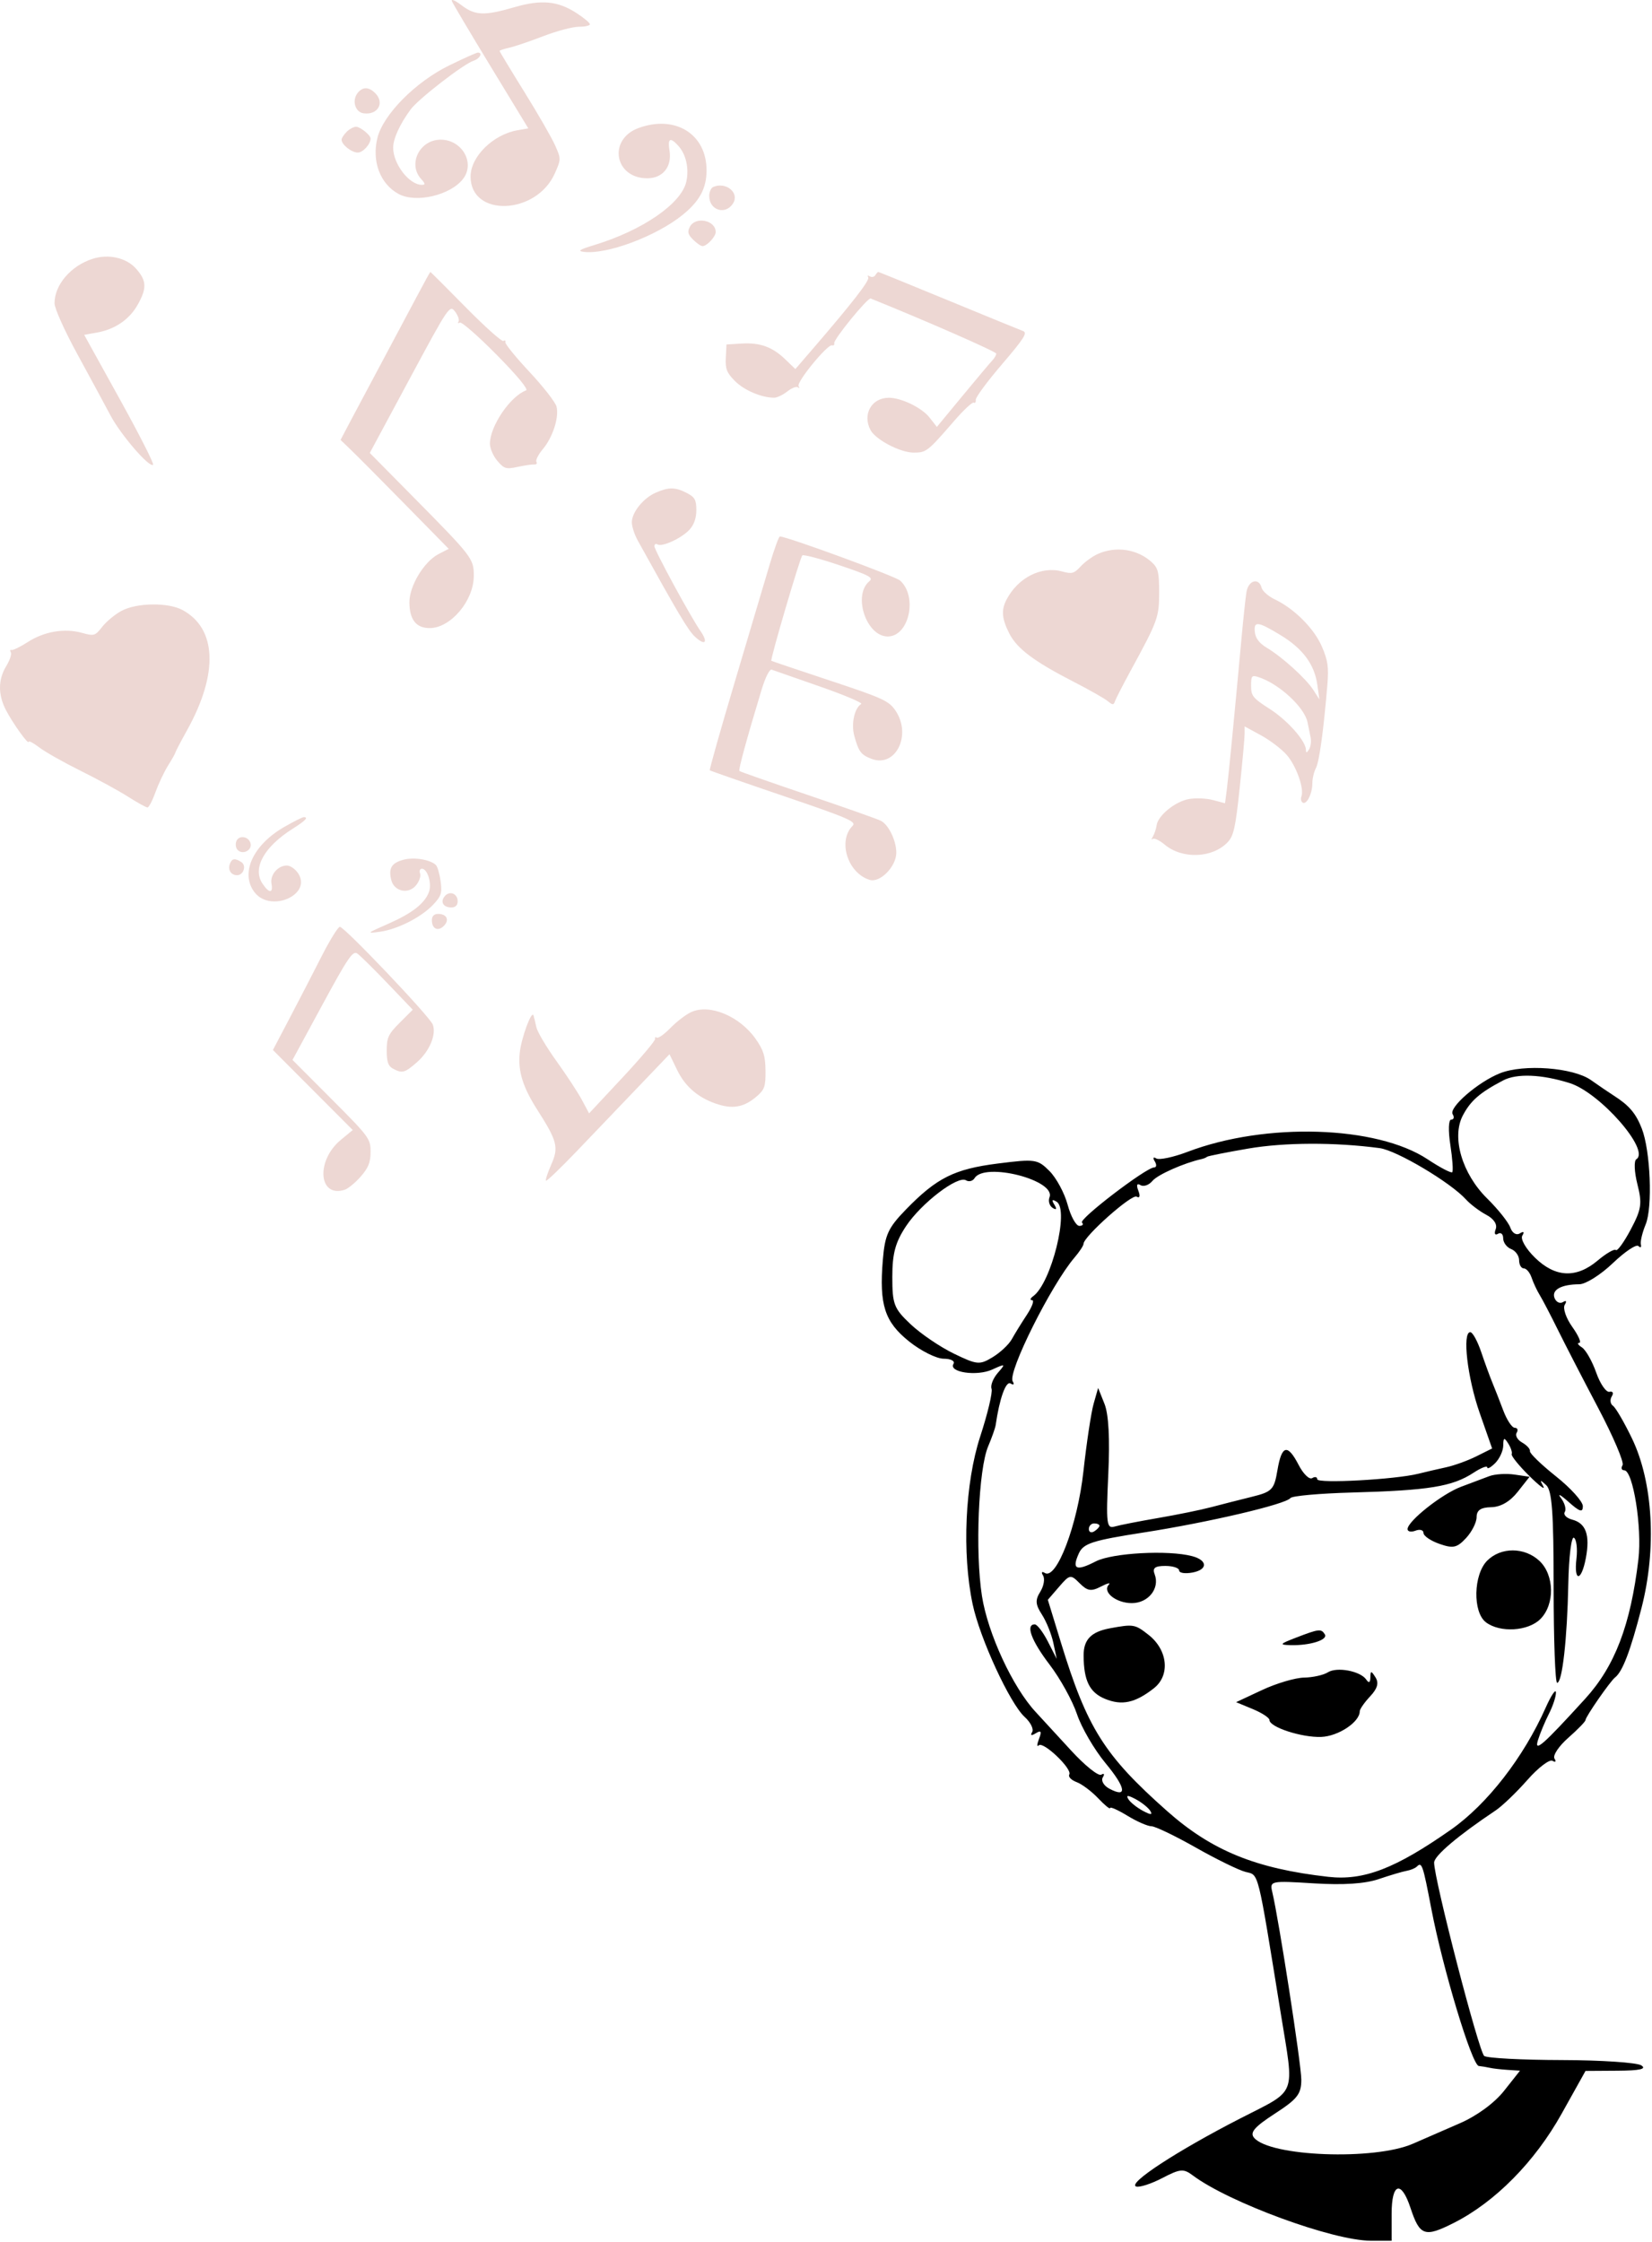 <svg width="311" height="422" viewBox="0 0 311 422" fill="none" xmlns="http://www.w3.org/2000/svg">
<path fill-rule="evenodd" clip-rule="evenodd" d="M85.073 0.218C85.263 0.697 88.578 6.281 92.438 12.626L99.458 24.162L97.457 24.507C92.838 25.302 88.588 29.48 88.588 33.224C88.588 40.95 100.981 40.477 104.457 32.618C105.627 29.974 105.627 29.889 104.499 27.35C103.869 25.93 101.261 21.402 98.703 17.286C96.145 13.17 94.053 9.708 94.053 9.593C94.053 9.477 94.859 9.206 95.845 8.99C96.831 8.773 99.716 7.795 102.259 6.816C104.801 5.838 107.82 5.037 108.967 5.037C110.115 5.037 111.053 4.825 111.053 4.565C111.053 4.306 109.923 3.361 108.542 2.465C104.996 0.166 101.904 -0.122 96.787 1.369C91.18 3.004 89.435 2.935 86.868 0.977C85.691 0.079 84.883 -0.263 85.073 0.218ZM84.588 12.302C78.257 15.392 72.167 21.524 71.059 25.923C69.945 30.348 71.571 34.651 75.064 36.52C78.344 38.276 84.84 36.737 87.192 33.648C89.479 30.645 86.972 26.288 82.957 26.288C79.008 26.288 76.726 30.865 79.271 33.677C80.087 34.578 80.112 34.788 79.406 34.788C77.042 34.788 74.016 30.869 74.016 27.805C74.016 26.108 75.256 23.389 77.298 20.609C78.751 18.63 87.297 12.015 89.166 11.421C90.338 11.049 90.94 9.887 89.954 9.899C89.704 9.903 87.289 10.984 84.588 12.302ZM67.365 17.45C66.205 18.848 66.825 21.097 68.433 21.325C71.119 21.706 72.474 19.367 70.634 17.527C69.444 16.338 68.311 16.311 67.365 17.45ZM120.245 24.083C114.369 26.209 115.672 33.609 121.913 33.555C124.801 33.529 126.525 31.357 126.038 28.357C125.659 26.027 126.163 25.747 127.692 27.437C129.156 29.055 129.749 31.694 129.205 34.181C128.303 38.301 120.987 43.348 111.902 46.114C109.074 46.975 108.655 47.246 109.908 47.404C114.233 47.947 123.573 44.45 128.519 40.436C131.721 37.838 133.013 35.428 133.013 32.056C133.013 25.242 127.152 21.583 120.245 24.083ZM65.256 24.813C64.731 25.338 64.302 26.002 64.302 26.288C64.302 27.222 66.183 28.716 67.359 28.716C68.324 28.716 69.766 27.129 69.766 26.067C69.766 25.433 67.819 23.859 67.034 23.859C66.581 23.859 65.781 24.288 65.256 24.813ZM134.278 35.179C133.86 35.353 133.519 36.123 133.519 36.889C133.519 39.59 136.581 40.539 138.004 38.279C139.255 36.293 136.698 34.166 134.278 35.179ZM129.883 42.667C129.373 43.62 129.493 44.12 130.469 45.096C131.145 45.771 131.951 46.324 132.261 46.324C133.076 46.324 134.733 44.545 134.733 43.67C134.733 41.444 130.955 40.663 129.883 42.667ZM17.423 48.715C13.341 50.021 10.264 53.614 10.264 57.075C10.264 58.041 12.13 62.198 14.571 66.668C16.939 71.007 19.74 76.187 20.794 78.178C22.735 81.846 28.164 88.128 28.823 87.469C29.02 87.272 26.182 81.691 22.516 75.066L15.85 63.021L18.258 62.59C21.653 61.983 24.358 60.135 25.922 57.352C27.684 54.217 27.616 52.808 25.595 50.546C23.769 48.503 20.428 47.754 17.423 48.715ZM78.589 55.583C77.309 58.005 74.434 63.401 72.2 67.575C69.966 71.749 67.232 76.881 66.124 78.98L64.111 82.796L66.179 84.785C67.317 85.88 71.899 90.492 76.361 95.036L84.474 103.297L82.549 104.291C79.817 105.704 77.047 110.302 77.072 113.383C77.097 116.631 78.344 118.212 80.879 118.212C84.845 118.212 89.195 113.064 89.195 108.373C89.195 105.14 88.944 104.812 77.831 93.565L69.616 85.251L77.129 71.28C84.474 57.621 84.664 57.339 85.657 58.631C86.215 59.357 86.514 60.206 86.322 60.518C86.129 60.828 86.238 60.919 86.564 60.718C86.889 60.517 90.005 63.238 93.488 66.765C97.355 70.68 99.517 73.291 99.04 73.47C96.044 74.592 92.231 80.219 92.231 83.519C92.231 84.397 92.866 85.853 93.642 86.754C94.917 88.237 95.281 88.345 97.437 87.877C98.748 87.593 100.16 87.387 100.573 87.418C100.987 87.448 101.172 87.226 100.985 86.923C100.798 86.62 101.34 85.546 102.19 84.535C104.062 82.311 105.276 78.542 104.769 76.525C104.565 75.71 102.274 72.773 99.681 69.999C97.086 67.224 95.039 64.704 95.131 64.397C95.222 64.092 95.059 63.988 94.769 64.167C94.48 64.347 91.29 61.498 87.683 57.838C84.075 54.176 81.076 51.181 81.019 51.181C80.962 51.181 79.868 53.162 78.589 55.583ZM164.782 51.798C164.571 52.138 164.103 52.232 163.741 52.008C163.378 51.784 163.247 51.868 163.449 52.194C163.786 52.74 160.489 56.985 152.772 65.938L149.735 69.462L147.85 67.645C145.405 65.287 143.086 64.45 139.593 64.662L136.766 64.833L136.636 67.348C136.528 69.439 136.82 70.175 138.377 71.732C140.105 73.461 143.374 74.849 145.732 74.857C146.271 74.859 147.396 74.323 148.231 73.666C149.066 73.01 149.967 72.668 150.231 72.907C150.497 73.147 150.544 73.045 150.337 72.681C149.907 71.924 155.771 64.764 156.632 64.994C156.944 65.078 157.129 64.903 157.046 64.605C156.858 63.935 163.363 55.958 163.915 56.181C174.493 60.453 187.545 66.183 187.55 66.555C187.553 66.83 187.215 67.413 186.797 67.852C186.38 68.291 183.864 71.282 181.205 74.499L176.372 80.348L174.993 78.586C173.551 76.742 169.684 74.861 167.339 74.861C164.077 74.861 162.303 77.993 163.888 80.953C164.855 82.76 169.488 85.183 171.975 85.183C174.394 85.183 174.603 85.02 179.591 79.264C181.388 77.191 183.065 75.622 183.317 75.778C183.57 75.934 183.739 75.694 183.693 75.244C183.647 74.793 185.87 71.785 188.632 68.558C192.827 63.657 193.477 62.624 192.579 62.295C191.987 62.078 185.657 59.489 178.511 56.541C171.364 53.593 165.438 51.181 165.341 51.181C165.243 51.181 164.991 51.459 164.782 51.798ZM123.449 92.724C121.116 93.74 118.947 96.427 118.947 98.3C118.947 99.08 119.443 100.614 120.049 101.71C127.611 115.38 129.532 118.612 130.806 119.81C132.73 121.617 133.389 120.968 131.868 118.764C129.954 115.989 123.197 103.55 123.197 102.801C123.197 102.422 123.458 102.273 123.777 102.47C124.631 102.998 128.29 101.316 129.789 99.707C130.644 98.79 131.09 97.523 131.09 96.013C131.09 94.081 130.804 93.566 129.299 92.788C127.131 91.667 125.908 91.654 123.449 92.724ZM144.885 106.282C144.021 109.204 141.089 119.065 138.37 128.195C135.652 137.326 133.516 144.879 133.625 144.98C133.734 145.082 140.026 147.274 147.609 149.852C159.674 153.954 161.285 154.65 160.512 155.423C157.664 158.27 159.583 164.339 163.729 165.602C165.684 166.198 168.734 163.081 168.734 160.487C168.734 158.218 167.309 155.258 165.844 154.486C165.263 154.179 159.083 151.995 152.11 149.632C145.137 147.269 139.327 145.232 139.2 145.104C138.982 144.886 140.499 139.323 143.339 129.923C144.074 127.493 144.873 125.891 145.277 126.038C145.656 126.176 149.737 127.602 154.347 129.207C158.958 130.812 162.459 132.293 162.127 132.497C160.844 133.291 160.206 136.257 160.833 138.52C161.658 141.497 162.089 142.068 164.081 142.826C168.613 144.549 171.694 138.333 168.582 133.741C167.341 131.909 166.217 131.393 156.287 128.103C150.276 126.112 145.29 124.429 145.208 124.364C144.96 124.17 150.612 104.947 151.037 104.536C151.253 104.327 154.397 105.156 158.023 106.38C163.691 108.291 164.482 108.715 163.656 109.401C160.496 112.023 163.088 119.791 167.122 119.791C171.136 119.791 172.797 112.293 169.454 109.268C168.553 108.453 148.146 100.971 146.819 100.969C146.619 100.969 145.75 103.36 144.885 106.282ZM206.682 104.255C205.68 104.7 204.224 105.754 203.447 106.597C202.201 107.948 201.788 108.063 199.965 107.56C196.037 106.475 191.601 108.737 189.452 112.92C188.463 114.846 188.609 116.486 190.014 119.241C191.463 122.081 194.672 124.489 202.094 128.303C205.031 129.812 207.924 131.451 208.523 131.946C209.46 132.72 209.652 132.724 209.904 131.976C210.065 131.498 211.397 128.903 212.866 126.208C217.98 116.827 218.218 116.17 218.218 111.477C218.218 107.745 218.022 106.927 216.868 105.852C214.192 103.359 210.13 102.722 206.682 104.255ZM234.653 111.442C234.478 112.528 234.06 116.421 233.725 120.095C232.394 134.637 231.258 146.324 230.946 148.693L230.618 151.182L228.34 150.574C227.087 150.24 225.037 150.159 223.783 150.394C221.207 150.877 218.003 153.486 217.747 155.31C217.653 155.978 217.335 156.934 217.041 157.435C216.746 157.936 216.724 158.149 216.991 157.908C217.258 157.667 218.266 158.134 219.231 158.946C222.567 161.753 228.279 161.532 231.141 158.486C232.247 157.308 232.6 155.704 233.38 148.306C233.889 143.476 234.306 138.892 234.307 138.12L234.308 136.716L237.386 138.391C239.079 139.312 241.253 140.965 242.218 142.064C244.028 144.126 245.56 148.433 245 149.89C244.826 150.345 244.93 150.871 245.233 151.058C245.982 151.52 247.059 149.374 247.059 147.417C247.059 146.538 247.358 145.26 247.724 144.576C248.359 143.39 249.173 137.475 249.889 128.853C250.161 125.571 249.977 124.298 248.858 121.696C247.394 118.293 243.658 114.549 239.988 112.807C238.787 112.237 237.669 111.253 237.503 110.62C236.986 108.643 235.012 109.212 234.653 111.442ZM22.917 114.947C21.695 115.592 20.052 116.943 19.266 117.947C17.903 119.688 17.727 119.742 15.438 119.11C12.147 118.201 8.349 118.839 5.263 120.82C3.839 121.733 2.449 122.415 2.174 122.335C1.898 122.255 1.837 122.453 2.036 122.775C2.234 123.098 1.846 124.265 1.172 125.371C-0.369 127.899 -0.391 130.733 1.109 133.628C2.413 136.144 5.407 140.312 5.407 139.611C5.407 139.362 6.31 139.847 7.415 140.69C8.519 141.532 12.003 143.499 15.156 145.061C18.309 146.622 22.329 148.816 24.088 149.936C25.849 151.055 27.502 151.971 27.764 151.971C28.025 151.971 28.707 150.671 29.277 149.082C29.849 147.494 30.914 145.24 31.645 144.073C32.377 142.907 32.991 141.816 33.01 141.649C33.03 141.482 34.032 139.569 35.237 137.399C41.145 126.759 40.813 118.29 34.35 114.807C31.66 113.357 25.79 113.43 22.917 114.947ZM236.241 119.024C236.371 120.149 237.093 121.08 238.475 121.908C241.379 123.648 245.827 127.672 247.208 129.809L248.385 131.631L247.999 128.898C247.454 125.043 245.273 122.091 241.094 119.552C236.744 116.91 235.987 116.827 236.241 119.024ZM235.522 129.088C235.522 130.973 235.87 131.404 239.014 133.413C242.387 135.571 245.835 139.464 245.853 141.139C245.861 141.756 246.002 141.733 246.436 141.047C246.75 140.549 246.883 139.524 246.73 138.77C246.577 138.016 246.315 136.737 246.148 135.928C245.56 133.078 240.734 128.648 236.889 127.429C235.652 127.036 235.522 127.194 235.522 129.088ZM53.516 155.637C47.577 159.043 45.153 164.419 47.953 167.979C50.982 171.83 58.771 168.401 56.134 164.377C55.602 163.565 54.645 162.9 54.009 162.9C52.301 162.9 50.795 164.684 51.111 166.335C51.465 168.186 50.623 168.151 49.387 166.264C47.498 163.381 49.725 159.37 55.097 155.979C57.517 154.451 58.149 153.786 57.167 153.798C56.917 153.801 55.274 154.628 53.516 155.637ZM44.486 158.342C44.276 158.89 44.395 159.63 44.751 159.985C45.676 160.911 47.429 160.065 47.187 158.81C46.918 157.413 44.973 157.075 44.486 158.342ZM75.961 161.81C73.711 162.408 73.102 163.416 73.656 165.624C74.205 167.807 76.906 168.373 78.339 166.605C78.933 165.87 79.268 164.872 79.082 164.388C78.896 163.903 79.053 163.507 79.431 163.507C80.494 163.507 81.344 166.357 80.744 167.909C79.906 170.08 77.561 171.9 73.049 173.883C69.001 175.662 68.947 175.713 71.486 175.369C74.819 174.917 79.273 172.66 81.538 170.273C83.066 168.665 83.248 168.098 82.952 165.893C82.766 164.5 82.367 163.115 82.068 162.815C81.038 161.786 77.959 161.279 75.961 161.81ZM43.282 162.567C42.846 163.701 43.482 164.721 44.623 164.721C45.864 164.721 46.448 162.894 45.416 162.24C44.209 161.476 43.668 161.559 43.282 162.567ZM83.723 168.678C82.831 169.752 83.451 170.793 84.981 170.793C85.733 170.793 86.16 170.376 86.16 169.644C86.16 168.174 84.641 167.572 83.723 168.678ZM81.302 173.186C81.302 174.821 82.451 175.369 83.557 174.262C84.664 173.156 84.116 172.007 82.481 172.007C81.719 172.007 81.302 172.424 81.302 173.186ZM60.509 180.052C58.939 183.141 56.243 188.358 54.517 191.644L51.378 197.62L58.891 205.152L66.405 212.684L64.183 214.514C59.427 218.435 59.944 225.496 64.871 223.932C65.519 223.726 66.885 222.605 67.907 221.441C69.35 219.798 69.766 218.753 69.766 216.774C69.766 214.324 69.476 213.931 62.416 206.855L55.066 199.488L60.679 189.134C65.522 180.2 66.426 178.875 67.269 179.467C67.808 179.845 70.375 182.378 72.975 185.095L77.702 190.036L75.252 192.486C73.103 194.636 72.802 195.279 72.802 197.719C72.802 199.848 73.078 200.649 73.976 201.13C75.722 202.064 76.202 201.934 78.512 199.907C80.869 197.837 82.183 194.69 81.47 192.823C80.89 191.307 64.847 174.438 63.984 174.437C63.641 174.437 62.078 176.964 60.509 180.052ZM130.179 190.458C129.177 190.904 127.412 192.243 126.256 193.434C125.1 194.625 123.932 195.462 123.661 195.294C123.389 195.127 123.242 195.228 123.333 195.52C123.425 195.811 120.666 199.086 117.201 202.798L110.901 209.546L109.55 207.018C108.807 205.628 106.653 202.34 104.762 199.712C102.872 197.083 101.168 194.214 100.975 193.336C100.783 192.458 100.543 191.467 100.443 191.133C100.103 190.003 98.127 195.364 97.84 198.196C97.492 201.625 98.424 204.618 101.179 208.924C104.91 214.757 105.21 215.942 103.778 219.18C103.097 220.721 102.648 222.092 102.781 222.225C102.915 222.359 105.582 219.796 108.709 216.53C111.835 213.264 117.013 207.853 120.215 204.506L126.038 198.419L127.501 201.432C129.071 204.663 131.672 206.803 135.381 207.914C138.151 208.744 140.199 208.293 142.446 206.359C143.938 205.075 144.14 204.486 144.112 201.513C144.086 198.767 143.737 197.641 142.264 195.542C139.263 191.268 133.658 188.911 130.179 190.458Z" fill="#D6A49B" fill-opacity="0.44"/>
<path fill-rule="evenodd" clip-rule="evenodd" d="M282.39 201.995C278.26 203.633 272.697 208.45 273.477 209.712C273.82 210.268 273.696 210.722 273.201 210.722C272.69 210.722 272.618 212.779 273.034 215.472C273.437 218.085 273.6 220.4 273.395 220.618C273.191 220.836 271.102 219.743 268.753 218.188C259.171 211.846 238.297 211.191 223.611 216.771C220.895 217.803 218.223 218.37 217.673 218.03C217.11 217.682 216.985 217.916 217.388 218.567C217.78 219.202 217.727 219.722 217.271 219.722C215.785 219.722 203.048 229.453 203.691 230.097C204.035 230.441 203.809 230.722 203.188 230.722C202.568 230.722 201.577 228.926 200.986 226.731C200.395 224.537 198.856 221.686 197.567 220.397C195.336 218.165 194.871 218.098 187.853 218.986C179.669 220.021 176.346 221.681 170.569 227.62C167.192 231.091 166.592 232.398 166.199 237.136C165.499 245.578 166.529 248.776 171.143 252.472C173.374 254.259 176.302 255.722 177.65 255.722C178.998 255.722 179.831 256.159 179.501 256.693C178.52 258.28 183.915 259.074 186.787 257.765C189.316 256.613 189.367 256.643 187.844 258.388C186.964 259.397 186.434 260.743 186.666 261.379C186.898 262.016 185.939 266.053 184.535 270.352C181.673 279.116 181.074 292.332 183.105 301.923C184.472 308.377 190.138 320.647 192.91 323.156C194.024 324.164 194.652 325.449 194.305 326.01C193.915 326.642 194.179 326.719 194.998 326.212C195.991 325.599 196.142 325.866 195.6 327.277C195.203 328.313 195.178 328.86 195.546 328.493C196.378 327.66 201.918 332.939 201.304 333.979C201.058 334.395 201.672 335.037 202.67 335.405C203.667 335.772 205.496 337.142 206.733 338.449C207.971 339.756 208.983 340.583 208.983 340.288C208.983 339.993 210.446 340.643 212.233 341.733C214.021 342.823 216.059 343.716 216.764 343.718C217.468 343.72 221.226 345.525 225.114 347.728C229.002 349.932 233.224 351.995 234.496 352.315C237.029 352.95 236.678 351.536 241.119 378.979C243.684 394.827 244.335 393.145 233.483 398.712C221.563 404.826 212.186 410.956 213.886 411.523C214.512 411.732 216.726 411.015 218.806 409.931C222.169 408.178 222.803 408.122 224.535 409.422C231.33 414.522 250.939 421.722 258.035 421.722H261.983V416.639C261.983 410.829 263.789 410.274 265.534 415.548C267.284 420.839 268.2 421.152 273.722 418.354C281.485 414.42 288.935 406.874 293.983 397.831L298.483 389.769L304.483 389.73C308.732 389.703 310.045 389.409 308.983 388.722C308.158 388.189 301.408 387.739 293.983 387.722C286.558 387.705 280.004 387.361 279.42 386.957C278.422 386.268 269.983 353.717 269.983 350.559C269.983 349.285 274.458 345.492 281.59 340.722C282.823 339.897 285.504 337.322 287.547 334.999C289.59 332.677 291.719 331.059 292.277 331.404C292.835 331.749 292.999 331.557 292.641 330.977C292.283 330.398 293.451 328.641 295.236 327.073C297.022 325.505 298.485 323.997 298.487 323.722C298.492 323.11 303.133 316.417 304.035 315.722C305.452 314.629 306.936 310.742 309.016 302.674C311.908 291.449 311.211 278.987 307.228 270.722C305.77 267.697 304.161 264.935 303.652 264.584C303.143 264.233 303.043 263.434 303.429 262.809C303.816 262.184 303.622 261.796 302.999 261.947C302.376 262.098 301.247 260.467 300.491 258.322C299.734 256.177 298.523 254.046 297.799 253.587C297.075 253.128 296.851 252.746 297.301 252.737C297.751 252.729 297.16 251.375 295.988 249.729C294.816 248.083 294.18 246.213 294.574 245.574C294.995 244.894 294.857 244.682 294.242 245.062C293.665 245.419 292.949 245.075 292.651 244.299C292.06 242.759 293.918 241.728 297.315 241.711C298.507 241.705 301.34 239.925 303.609 237.754C305.878 235.583 308.053 234.126 308.442 234.515C308.831 234.904 309.039 234.772 308.905 234.222C308.77 233.672 309.179 231.965 309.813 230.429C311.139 227.218 310.705 216.562 309.078 212.397C307.964 209.543 306.694 208.048 303.831 206.222C302.969 205.672 301.02 204.347 299.501 203.277C296.153 200.919 286.855 200.223 282.39 201.995ZM282.983 203.342C278.593 205.637 276.849 207.155 275.38 209.957C273.231 214.058 275.25 220.919 279.976 225.574C282.013 227.58 283.97 230.038 284.324 231.035C284.698 232.088 285.456 232.548 286.13 232.131C286.847 231.688 287.022 231.849 286.588 232.553C286.193 233.191 287.238 235.017 288.968 236.707C292.797 240.45 296.748 240.632 300.767 237.25C302.383 235.89 303.926 234.998 304.196 235.268C304.465 235.538 305.726 233.798 306.997 231.402C309.021 227.587 309.177 226.526 308.25 222.878C307.669 220.586 307.579 218.472 308.05 218.18C310.74 216.518 301.189 205.621 295.483 203.841C290.178 202.186 285.547 202.001 282.983 203.342ZM234.983 216.173C230.858 216.883 227.371 217.578 227.233 217.718C227.095 217.857 226.645 218.047 226.233 218.14C222.859 218.894 217.928 221.084 216.95 222.262C216.293 223.053 215.281 223.406 214.7 223.047C214.035 222.636 213.887 223.03 214.302 224.11C214.69 225.122 214.558 225.577 213.979 225.22C213.076 224.662 203.983 232.74 203.983 234.1C203.983 234.43 203.219 235.591 202.285 236.682C197.903 241.8 189.635 258.351 190.645 259.984C191.001 260.56 190.822 260.74 190.247 260.385C189.367 259.842 188.159 263.214 187.439 268.222C187.36 268.772 186.723 270.572 186.025 272.222C184.2 276.532 183.557 292.019 184.855 300.362C185.955 307.428 190.662 317.586 194.984 322.222C196.009 323.322 198.986 326.56 201.599 329.417C204.213 332.275 206.788 334.343 207.321 334.013C207.855 333.683 207.985 333.91 207.61 334.517C207.234 335.125 207.78 336.078 208.824 336.637C212.278 338.485 211.984 336.502 208.112 331.831C206.011 329.296 203.599 325.156 202.752 322.631C201.906 320.106 199.586 315.909 197.598 313.305C194.156 308.796 193.023 305.722 194.802 305.722C195.252 305.722 196.367 307.184 197.279 308.972L198.938 312.222L198.302 309.222C197.953 307.572 196.982 305.165 196.146 303.874C194.921 301.984 194.861 301.147 195.838 299.583C196.505 298.515 196.741 297.139 196.362 296.527C195.976 295.902 196.123 295.691 196.698 296.046C198.897 297.405 202.851 287.006 203.957 276.958C204.549 271.582 205.415 265.842 205.882 264.203L206.731 261.222L207.928 264.222C208.712 266.188 208.958 270.769 208.64 277.512C208.204 286.77 208.322 287.753 209.819 287.314C210.734 287.045 214.408 286.324 217.983 285.711C221.558 285.098 226.058 284.18 227.983 283.671C229.908 283.162 233.357 282.284 235.648 281.718C239.481 280.773 239.866 280.374 240.486 276.706C241.291 271.937 242.391 271.676 244.5 275.755C245.362 277.423 246.499 278.521 247.026 278.196C247.552 277.87 247.982 277.968 247.982 278.413C247.981 279.258 262.646 278.46 266.983 277.379C268.358 277.036 270.725 276.486 272.243 276.157C273.761 275.828 276.33 274.897 277.952 274.087L280.902 272.616L278.555 265.919C276.243 259.32 275.244 250.722 276.789 250.722C277.225 250.722 278.151 252.41 278.848 254.472C279.545 256.535 280.49 259.122 280.948 260.222C281.406 261.322 282.331 263.685 283.003 265.472C283.676 267.259 284.648 268.722 285.163 268.722C285.679 268.722 285.84 269.144 285.521 269.661C285.202 270.177 285.666 271.005 286.552 271.5C287.437 271.996 288.099 272.727 288.022 273.126C287.945 273.524 290.154 275.659 292.932 277.871C295.71 280.082 297.983 282.607 297.983 283.481C297.983 284.729 297.398 284.55 295.263 282.646C293.767 281.313 293.131 280.99 293.849 281.928C294.568 282.867 294.897 284.053 294.58 284.565C294.264 285.076 294.898 285.728 295.989 286.013C298.571 286.689 299.358 288.909 298.548 293.23C297.707 297.71 296.259 297.8 296.779 293.34C296.997 291.48 296.782 289.716 296.302 289.419C295.823 289.123 295.347 293.007 295.245 298.051C295.035 308.487 294.106 316.722 293.139 316.722C292.778 316.722 292.483 308.644 292.483 298.772C292.483 284.693 292.182 280.541 291.086 279.522C289.927 278.443 289.832 278.477 290.526 279.722C290.986 280.547 289.777 279.647 287.839 277.722C285.901 275.797 284.436 273.976 284.583 273.674C284.731 273.373 284.438 272.473 283.932 271.674C283.178 270.482 283.011 270.548 282.998 272.043C282.99 273.045 282.308 274.54 281.483 275.365C280.658 276.19 279.983 276.556 279.983 276.178C279.983 275.801 278.825 276.251 277.409 277.179C273.419 279.793 269.012 280.51 254.483 280.908C248.433 281.074 243.237 281.541 242.936 281.947C242.069 283.115 227.512 286.529 215.291 288.43C205.678 289.925 203.96 290.477 203.108 292.346C201.729 295.374 202.578 295.779 206.293 293.865C209.397 292.266 219.948 291.694 224.429 292.881C227.351 293.655 227.405 295.408 224.525 295.959C223.127 296.226 221.983 296.057 221.983 295.583C221.983 295.11 220.81 294.722 219.376 294.722C217.416 294.722 216.919 295.112 217.372 296.294C218.387 298.939 216.182 301.722 213.07 301.722C210.097 301.722 207.467 299.609 208.742 298.245C209.149 297.808 208.481 297.972 207.256 298.609C205.427 299.561 204.712 299.45 203.256 297.988C201.556 296.282 201.396 296.309 199.372 298.654L197.261 301.1L199.731 309.161C204.665 325.261 207.895 330.384 219.723 340.866C228.131 348.317 236.399 351.69 250.043 353.235C256.715 353.991 262.677 351.699 273.16 344.351C279.985 339.566 286.82 330.762 290.989 321.388C292.008 319.097 292.874 317.807 292.912 318.522C292.951 319.236 292.365 321.036 291.61 322.522C290.854 324.007 289.917 326.257 289.526 327.522C288.785 329.925 290.468 328.45 298.413 319.734C304.017 313.587 306.966 305.865 308.442 293.473C309.153 287.501 307.431 276.722 305.765 276.722C305.27 276.722 305.131 276.291 305.457 275.765C305.782 275.238 303.723 270.401 300.882 265.015C298.04 259.629 294.605 252.972 293.248 250.222C291.891 247.472 290.364 244.547 289.853 243.722C289.343 242.897 288.661 241.434 288.337 240.472C288.014 239.51 287.352 238.722 286.866 238.722C286.381 238.722 285.983 238.033 285.983 237.191C285.983 236.348 285.308 235.4 284.483 235.084C283.658 234.767 282.983 233.855 282.983 233.056C282.983 232.257 282.538 231.879 281.994 232.215C281.439 232.558 281.254 232.18 281.572 231.351C281.919 230.448 281.235 229.397 279.811 228.642C278.53 227.963 276.808 226.663 275.983 225.752C273.08 222.547 262.938 216.517 259.729 216.088C251.334 214.965 241.821 214.998 234.983 216.173ZM183.473 221.738C183.127 222.297 182.399 222.479 181.855 222.143C180.313 221.19 173.42 226.463 170.562 230.782C168.554 233.817 167.983 235.93 167.983 240.332C167.983 245.483 168.29 246.275 171.435 249.241C173.334 251.032 176.992 253.516 179.566 254.762C183.94 256.88 184.414 256.924 186.864 255.441C188.304 254.569 189.933 253.04 190.483 252.043C191.033 251.046 192.301 248.991 193.301 247.476C194.301 245.961 194.751 244.715 194.301 244.707C193.851 244.698 193.942 244.361 194.503 243.957C197.906 241.507 201.344 227.681 198.922 226.185C198.063 225.653 197.926 225.821 198.483 226.722C199.007 227.57 198.901 227.789 198.181 227.344C197.57 226.967 197.298 226.064 197.577 225.338C198.816 222.108 185.366 218.676 183.473 221.738ZM280.38 277.823C279.337 278.215 276.932 279.118 275.037 279.831C271.441 281.183 264.983 286.298 264.983 287.794C264.983 288.27 265.658 288.4 266.483 288.084C267.308 287.767 267.983 287.962 267.983 288.517C267.983 289.072 269.336 289.998 270.99 290.575C273.567 291.473 274.283 291.317 275.99 289.484C277.086 288.307 277.983 286.53 277.983 285.533C277.983 284.237 278.765 283.706 280.733 283.667C282.517 283.631 284.267 282.617 285.717 280.778L287.951 277.944L285.114 277.528C283.554 277.299 281.423 277.432 280.38 277.823ZM204.983 287.781C204.983 288.363 205.433 288.562 205.983 288.222C206.533 287.882 206.983 287.406 206.983 287.163C206.983 286.92 206.533 286.722 205.983 286.722C205.433 286.722 204.983 287.199 204.983 287.781ZM279.983 293.722C277.372 296.333 277.22 303.422 279.733 305.33C282.38 307.339 287.68 307.025 289.983 304.722C292.733 301.972 292.637 296.409 289.794 293.761C287.008 291.165 282.557 291.148 279.983 293.722ZM208.983 306.454C205.411 307.111 203.981 308.585 203.997 311.594C204.021 316.301 205.123 318.537 208.005 319.731C211.198 321.054 213.709 320.512 217.236 317.738C220.326 315.307 219.85 310.549 216.232 307.703C213.673 305.69 213.396 305.643 208.983 306.454ZM243.983 308.222C240.884 309.416 240.769 309.577 242.983 309.632C246.601 309.723 250.049 308.637 249.413 307.608C248.731 306.506 248.319 306.552 243.983 308.222ZM249.975 314.748C249.154 315.267 247.133 315.714 245.483 315.742C243.833 315.77 240.283 316.822 237.595 318.079L232.706 320.365L235.845 321.665C237.571 322.38 238.983 323.305 238.983 323.722C238.983 325.061 245.051 327.043 248.726 326.905C251.952 326.784 255.983 324.103 255.983 322.078C255.983 321.678 256.862 320.415 257.937 319.271C259.313 317.806 259.613 316.752 258.952 315.707C258.125 314.398 258.01 314.4 257.983 315.722C257.963 316.692 257.693 316.835 257.218 316.126C256.133 314.508 251.691 313.663 249.975 314.748ZM212.418 338.617C212.79 339.219 214.024 340.209 215.159 340.816C216.639 341.608 217.033 341.611 216.548 340.827C216.176 340.225 214.942 339.235 213.807 338.628C212.327 337.836 211.933 337.833 212.418 338.617ZM266.741 351.297C266.425 351.613 265.563 351.975 264.825 352.102C264.087 352.228 261.723 352.928 259.571 353.657C256.957 354.544 252.897 354.811 247.33 354.464C239.211 353.958 239.014 353.998 239.51 356.083C240.767 361.364 244.976 388.541 244.979 391.401C244.982 394.117 244.258 395.049 239.994 397.812C236.192 400.275 235.259 401.35 236.071 402.328C239.03 405.893 258.705 406.645 265.983 403.471C267.908 402.632 271.882 400.901 274.815 399.624C278.046 398.218 281.329 395.811 283.149 393.513L286.151 389.722L283.817 389.57C282.533 389.486 281.033 389.313 280.483 389.185C279.933 389.057 278.993 388.901 278.394 388.837C277.105 388.701 271.614 370.526 269.46 359.267C267.87 350.955 267.67 350.368 266.741 351.297Z" fill="black"/>
</svg>
